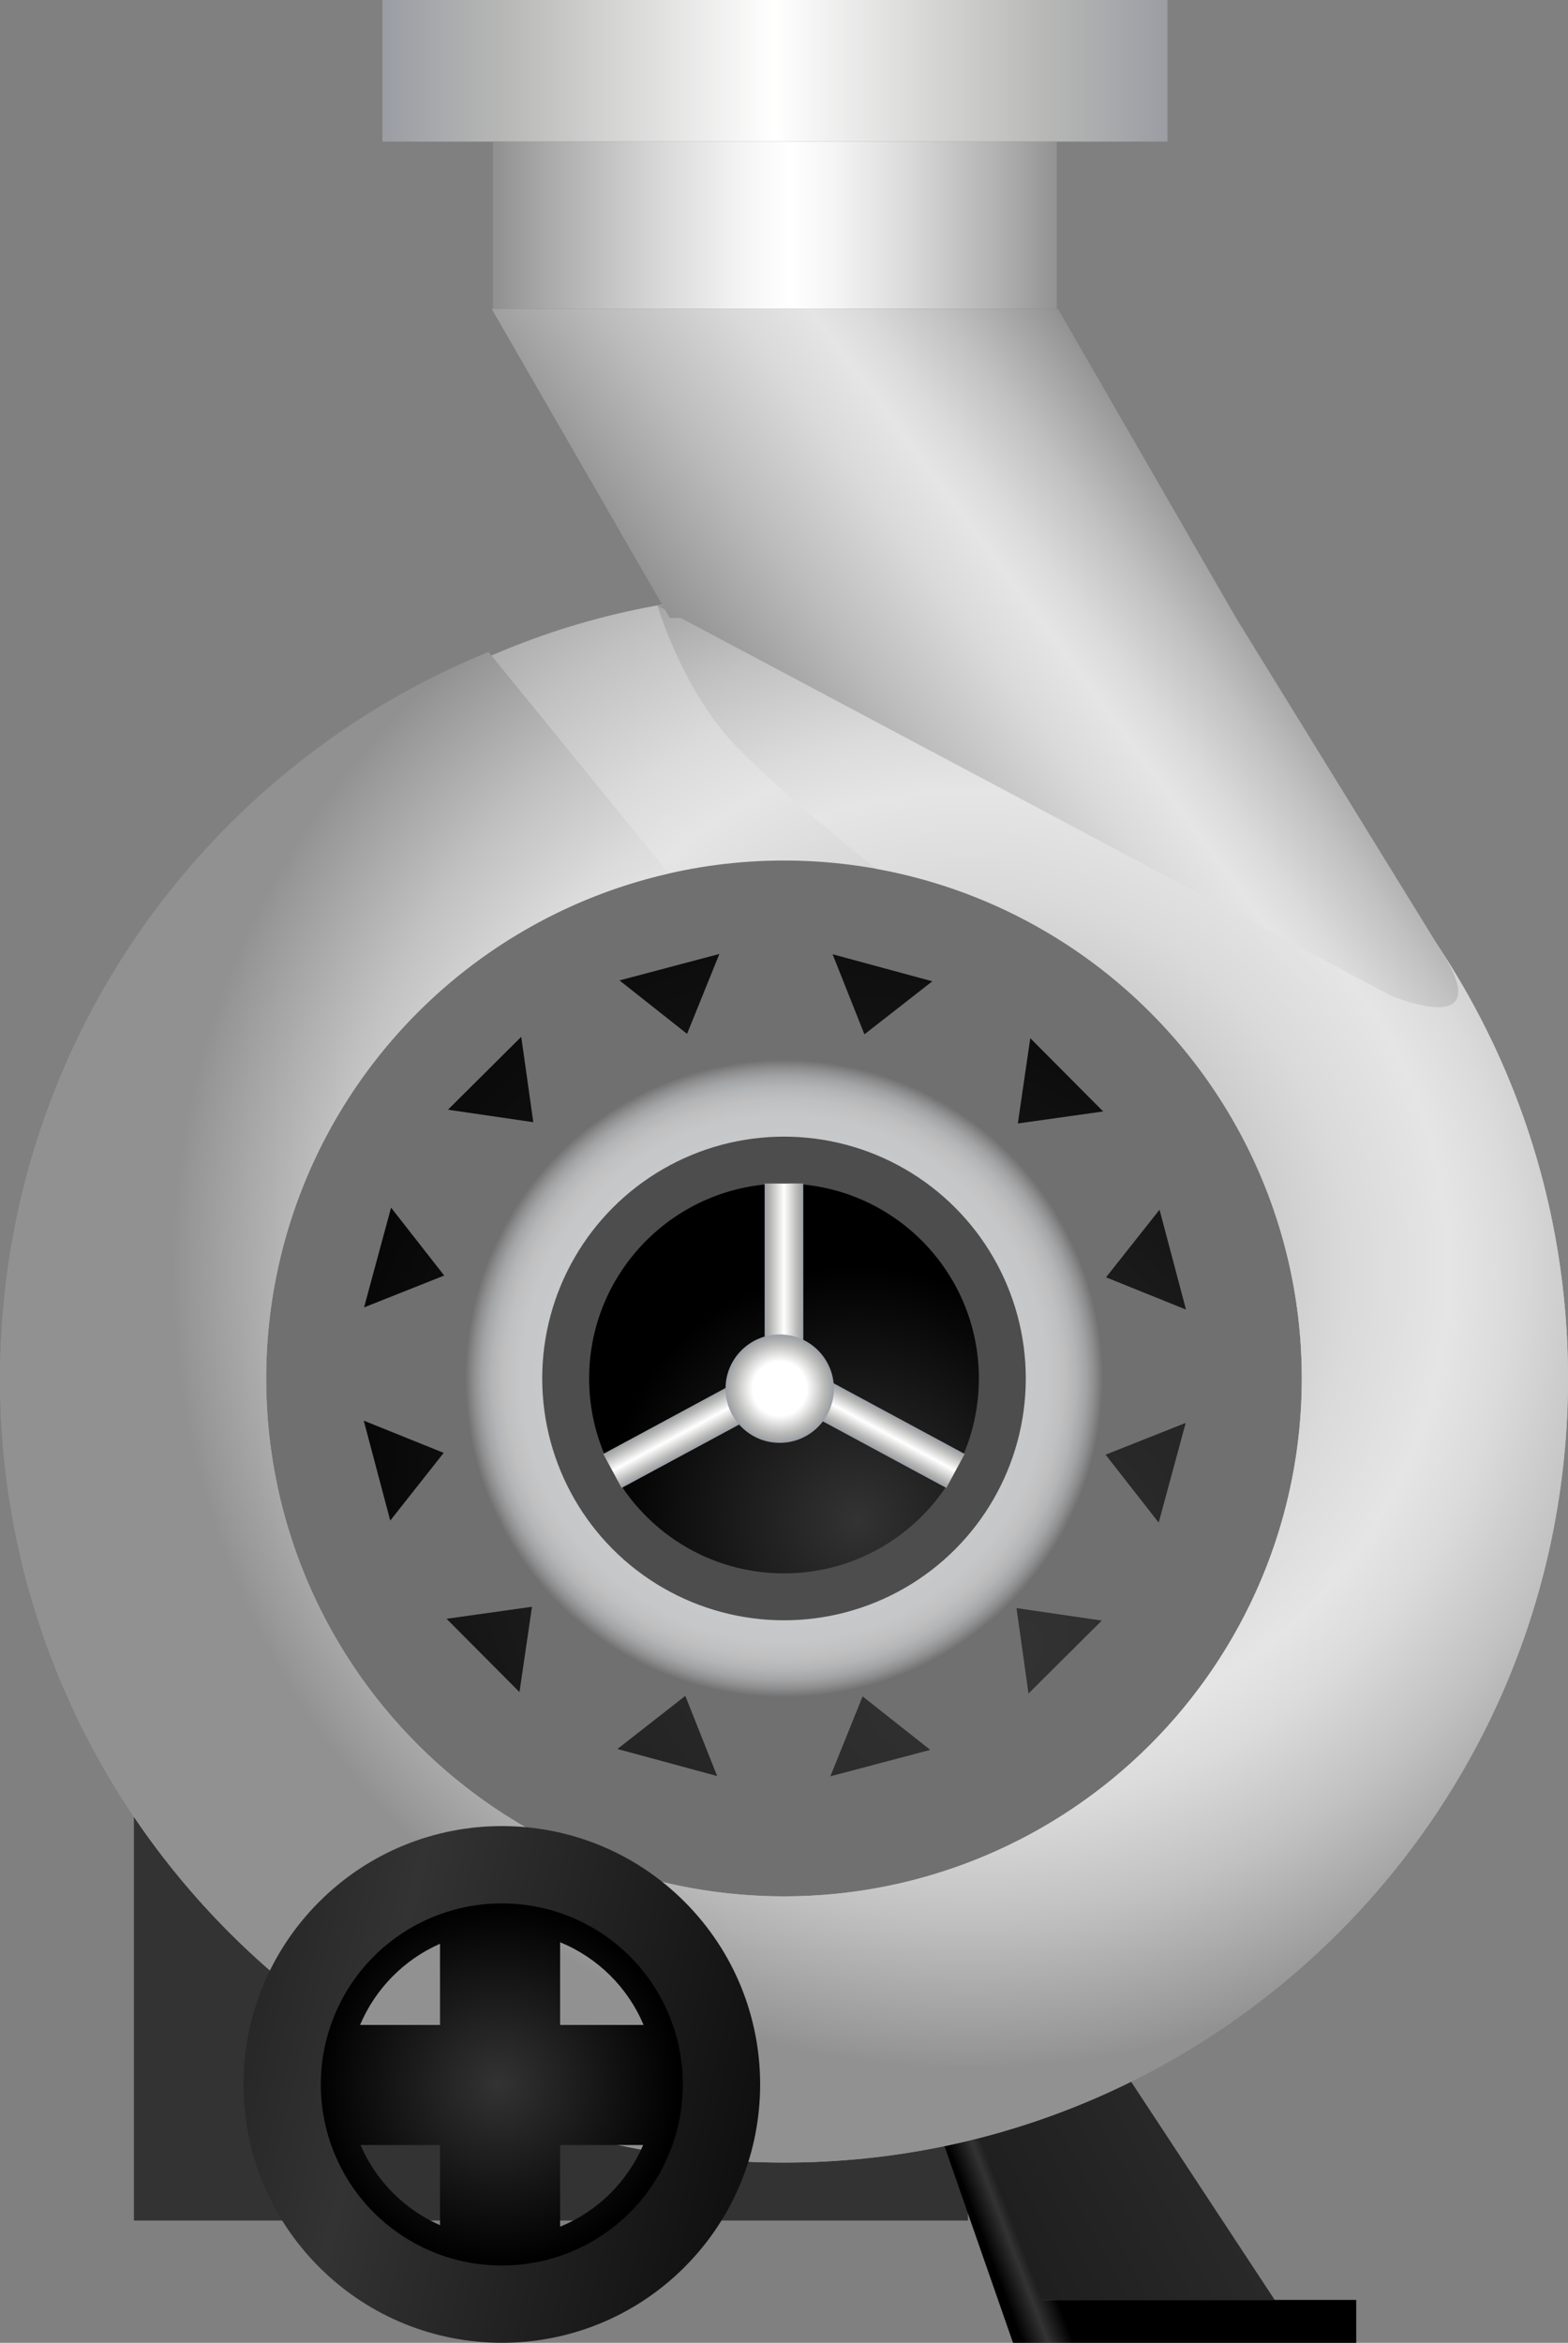 <?xml version="1.0" encoding="utf-8"?>
<!-- Generator: Adobe Illustrator 15.0.0, SVG Export Plug-In . SVG Version: 6.00 Build 0)  -->
<!DOCTYPE svg PUBLIC "-//W3C//DTD SVG 1.0//EN" "http://www.w3.org/TR/2001/REC-SVG-20010904/DTD/svg10.dtd">
<svg version="1.0" id="_x37_1" xmlns="http://www.w3.org/2000/svg" xmlns:xlink="http://www.w3.org/1999/xlink" x="0px" y="0px"
	 width="55.616px" height="83.084px" viewBox="0 0 55.616 83.084" enable-background="new 0 0 55.616 83.084" xml:space="preserve">
<rect x="0" y="0" width="55.616" height="83.084" fill="#808080" stroke="none"/>
<g>
	<rect x="4.75" y="64.432" fill="#333333" width="29.582" height="14.315"/>
	<linearGradient id="SVGID_1_" gradientUnits="userSpaceOnUse" x1="79.079" y1="55.988" x2="16.993" y2="88.858">
		<stop  offset="0" style="stop-color:#000000"/>
		<stop  offset="0.5" style="stop-color:#333333"/>
		<stop  offset="1" style="stop-color:#000000"/>
	</linearGradient>
	<polygon fill="url(#SVGID_1_)" points="39.354,72.66 32.43,73.041 36.995,81.562 45.212,81.562 	"/>
	<linearGradient id="SVGID_2_" gradientUnits="userSpaceOnUse" x1="36.703" y1="79.42" x2="35.105" y2="80.028">
		<stop  offset="0" style="stop-color:#000000"/>
		<stop  offset="0.5" style="stop-color:#333333"/>
		<stop  offset="1" style="stop-color:#000000"/>
	</linearGradient>
	<polygon fill="url(#SVGID_2_)" points="48.104,81.562 48.104,83.084 35.931,83.084 32.43,73.041 33.648,73.041 36.995,81.562 	"/>
	
		<radialGradient id="SVGID_3_" cx="-43.565" cy="-48.652" r="32.581" gradientTransform="matrix(0.913 0 0 0.913 74.179 87.182)" gradientUnits="userSpaceOnUse">
		<stop  offset="0" style="stop-color:#929192"/>
		<stop  offset="0.238" style="stop-color:#BDBCBD"/>
		<stop  offset="0.437" style="stop-color:#DADADB"/>
		<stop  offset="0.55" style="stop-color:#E5E5E6"/>
		<stop  offset="0.638" style="stop-color:#DBDBDC"/>
		<stop  offset="0.787" style="stop-color:#C2C1C2"/>
		<stop  offset="0.977" style="stop-color:#989798"/>
		<stop  offset="1" style="stop-color:#929192"/>
	</radialGradient>
	<path fill="url(#SVGID_3_)" d="M55.616,48.884c0,15.357-12.45,27.808-27.808,27.808C12.45,76.691,0,64.241,0,48.884
		c0-14.051,12.45-27.809,27.809-27.809C43.166,21.075,55.616,33.525,55.616,48.884z"/>
	
		<radialGradient id="SVGID_4_" cx="-50.789" cy="-41.946" r="20.117" gradientTransform="matrix(0.913 0 0 0.913 74.179 87.182)" gradientUnits="userSpaceOnUse">
		<stop  offset="0.412" style="stop-color:#C8C9CA"/>
		<stop  offset="0.506" style="stop-color:#C6C7C8"/>
		<stop  offset="0.539" style="stop-color:#C0C0C1"/>
		<stop  offset="0.563" style="stop-color:#B4B5B6"/>
		<stop  offset="0.583" style="stop-color:#A3A4A5"/>
		<stop  offset="0.599" style="stop-color:#8E8E8F"/>
		<stop  offset="0.614" style="stop-color:#747374"/>
		<stop  offset="0.615" style="stop-color:#717071"/>
	</radialGradient>
	<circle fill="url(#SVGID_4_)" cx="27.808" cy="48.884" r="18.367"/>
	<linearGradient id="SVGID_5_" gradientUnits="userSpaceOnUse" x1="33.263" y1="30.734" x2="33.263" y2="30.734">
		<stop  offset="0" style="stop-color:#929192"/>
		<stop  offset="0.26" style="stop-color:#BDBCBD"/>
		<stop  offset="0.477" style="stop-color:#DADADB"/>
		<stop  offset="0.6" style="stop-color:#E5E5E6"/>
		<stop  offset="0.678" style="stop-color:#DBDBDC"/>
		<stop  offset="0.811" style="stop-color:#C2C1C2"/>
		<stop  offset="0.979" style="stop-color:#989798"/>
		<stop  offset="1" style="stop-color:#929192"/>
	</linearGradient>
	<path fill="url(#SVGID_5_)" d="M33.263,30.734"/>
	<linearGradient id="SVGID_6_" gradientUnits="userSpaceOnUse" x1="33.263" y1="30.734" x2="33.263" y2="30.734">
		<stop  offset="0" style="stop-color:#929192"/>
		<stop  offset="0.26" style="stop-color:#BDBCBD"/>
		<stop  offset="0.477" style="stop-color:#DADADB"/>
		<stop  offset="0.6" style="stop-color:#E5E5E6"/>
		<stop  offset="0.678" style="stop-color:#DBDBDC"/>
		<stop  offset="0.811" style="stop-color:#C2C1C2"/>
		<stop  offset="0.979" style="stop-color:#989798"/>
		<stop  offset="1" style="stop-color:#929192"/>
	</linearGradient>
	<path fill="url(#SVGID_6_)" stroke="#1A1A1A" stroke-width="0.5" d="M33.263,30.734"/>
	<circle fill="#4D4D4D" cx="27.808" cy="48.885" r="8.576"/>
	
		<radialGradient id="SVGID_7_" cx="-47.935" cy="-36.451" r="9.867" gradientTransform="matrix(0.913 0 0 0.913 74.179 87.182)" gradientUnits="userSpaceOnUse">
		<stop  offset="0" style="stop-color:#333333"/>
		<stop  offset="1" style="stop-color:#000000"/>
	</radialGradient>
	<circle fill="url(#SVGID_7_)" cx="27.808" cy="48.885" r="6.912"/>
	
		<radialGradient id="SVGID_8_" cx="-43.565" cy="-46.145" r="31.016" gradientTransform="matrix(0.913 0 0 0.913 74.179 87.182)" gradientUnits="userSpaceOnUse">
		<stop  offset="0" style="stop-color:#929192"/>
		<stop  offset="0.26" style="stop-color:#BDBCBD"/>
		<stop  offset="0.477" style="stop-color:#DADADB"/>
		<stop  offset="0.6" style="stop-color:#E5E5E6"/>
		<stop  offset="0.678" style="stop-color:#DBDBDC"/>
		<stop  offset="0.811" style="stop-color:#C2C1C2"/>
		<stop  offset="0.979" style="stop-color:#989798"/>
		<stop  offset="1" style="stop-color:#929192"/>
	</radialGradient>
	<path fill="url(#SVGID_8_)" d="M36.727,22.537l-1.484-0.454c-6.69-2.032-11.922-0.608-11.922-0.608s0.904,3.111,2.909,5.116
		s4.861,4.219,4.861,4.219c8.578,1.548,15.084,9.052,15.084,18.074c0,10.144-8.223,18.367-18.366,18.367S9.441,59.027,9.441,48.884
		c0-8.739,6.104-16.054,14.282-17.91l-6.396-7.854C7.164,27.257,0,37.234,0,48.884c0,15.357,12.45,27.808,27.809,27.808
		c15.357,0,27.808-12.45,27.808-27.808C55.616,36.645,47.711,26.254,36.727,22.537z"/>
	<linearGradient id="SVGID_9_" gradientUnits="userSpaceOnUse" x1="13.562" y1="2.511" x2="41.408" y2="2.511">
		<stop  offset="0" style="stop-color:#9A9DA3"/>
		<stop  offset="0.15" style="stop-color:#B6B7B5"/>
		<stop  offset="0.5" style="stop-color:#FFFFFF"/>
		<stop  offset="0.85" style="stop-color:#B6B7B5"/>
		<stop  offset="1" style="stop-color:#9A9DA3"/>
	</linearGradient>
	<rect x="13.562" fill="url(#SVGID_9_)" width="27.847" height="5.021"/>
	
		<linearGradient id="SVGID_10_" gradientUnits="userSpaceOnUse" x1="-316.665" y1="164.681" x2="-288.938" y2="164.681" gradientTransform="matrix(0.721 0 0 1.182 245.895 -186.632)">
		<stop  offset="0" style="stop-color:#929192"/>
		<stop  offset="0.082" style="stop-color:#A7A7A7"/>
		<stop  offset="0.282" style="stop-color:#D7D6D7"/>
		<stop  offset="0.436" style="stop-color:#F4F4F4"/>
		<stop  offset="0.522" style="stop-color:#FFFFFF"/>
		<stop  offset="0.599" style="stop-color:#F5F5F5"/>
		<stop  offset="0.728" style="stop-color:#DBDBDB"/>
		<stop  offset="0.892" style="stop-color:#B1B1B1"/>
		<stop  offset="1" style="stop-color:#929192"/>
	</linearGradient>
	<rect x="17.484" y="5.021" fill="url(#SVGID_10_)" width="20" height="5.935"/>
	<linearGradient id="SVGID_11_" gradientUnits="userSpaceOnUse" x1="23.502" y1="21.721" x2="37.709" y2="11.202">
		<stop  offset="0" style="stop-color:#929192"/>
		<stop  offset="0.26" style="stop-color:#BDBCBD"/>
		<stop  offset="0.477" style="stop-color:#DADADB"/>
		<stop  offset="0.6" style="stop-color:#E5E5E6"/>
		<stop  offset="0.678" style="stop-color:#DBDBDC"/>
		<stop  offset="0.811" style="stop-color:#C2C1C2"/>
		<stop  offset="0.979" style="stop-color:#989798"/>
		<stop  offset="1" style="stop-color:#929192"/>
	</linearGradient>
	<polygon fill="url(#SVGID_11_)" points="43.842,21.912 23.757,21.912 17.441,10.956 37.527,10.956 	"/>
	<linearGradient id="SVGID_12_" gradientUnits="userSpaceOnUse" x1="31.69" y1="32.779" x2="45.896" y2="22.261">
		<stop  offset="0" style="stop-color:#929192"/>
		<stop  offset="0.26" style="stop-color:#BDBCBD"/>
		<stop  offset="0.477" style="stop-color:#DADADB"/>
		<stop  offset="0.6" style="stop-color:#E5E5E6"/>
		<stop  offset="0.678" style="stop-color:#DBDBDC"/>
		<stop  offset="0.811" style="stop-color:#C2C1C2"/>
		<stop  offset="0.979" style="stop-color:#989798"/>
		<stop  offset="1" style="stop-color:#929192"/>
	</linearGradient>
	<path fill="url(#SVGID_12_)" d="M51.197,33.847l-4.215-6.841l0,0l-3.141-5.094L23.32,21.475l22.394,11.91l0,0l3.606,1.917
		C49.32,35.302,53.075,36.894,51.197,33.847z"/>
	<g>
		<g>
			
				<radialGradient id="SVGID_13_" cx="702.185" cy="2890.1" r="59.615" gradientTransform="matrix(-0.647 0.644 -0.424 -0.427 1716.699 840.487)" gradientUnits="userSpaceOnUse">
				<stop  offset="0" style="stop-color:#333333"/>
				<stop  offset="1" style="stop-color:#000000"/>
			</radialGradient>
			<polygon fill="url(#SVGID_13_)" points="15.889,39.354 18.916,39.797 18.488,36.769 			"/>
			
				<radialGradient id="SVGID_14_" cx="710.708" cy="-1147.349" r="59.624" gradientTransform="matrix(0.647 -0.644 0.424 0.427 62.329 1006.474)" gradientUnits="userSpaceOnUse">
				<stop  offset="0" style="stop-color:#333333"/>
				<stop  offset="1" style="stop-color:#000000"/>
			</radialGradient>
			<polygon fill="url(#SVGID_14_)" points="39.08,57.471 36.054,57.028 36.48,60.057 			"/>
		</g>
		<g>
			
				<radialGradient id="SVGID_15_" cx="45.034" cy="2620.549" r="50.069" gradientTransform="matrix(-0.239 0.881 -0.581 -0.157 1568.344 431.87)" gradientUnits="userSpaceOnUse">
				<stop  offset="0" style="stop-color:#333333"/>
				<stop  offset="1" style="stop-color:#000000"/>
			</radialGradient>
			<polygon fill="url(#SVGID_15_)" points="12.913,46.364 15.756,45.235 13.871,42.827 			"/>
			
				<radialGradient id="SVGID_16_" cx="1368.444" cy="-876.236" r="50.067" gradientTransform="matrix(0.239 -0.881 0.581 0.157 217.679 1403.051)" gradientUnits="userSpaceOnUse">
				<stop  offset="0" style="stop-color:#333333"/>
				<stop  offset="1" style="stop-color:#000000"/>
			</radialGradient>
			<polygon fill="url(#SVGID_16_)" points="42.056,50.461 39.214,51.588 41.098,53.997 			"/>
		</g>
		<g>
			
				<radialGradient id="SVGID_17_" cx="-434.536" cy="1884.953" r="41.459" gradientTransform="matrix(0.234 0.882 -0.582 0.154 1233.817 152.163)" gradientUnits="userSpaceOnUse">
				<stop  offset="0" style="stop-color:#333333"/>
				<stop  offset="1" style="stop-color:#000000"/>
			</radialGradient>
			<polygon fill="url(#SVGID_17_)" points="13.842,53.924 15.738,51.523 12.902,50.381 			"/>
			
				<radialGradient id="SVGID_18_" cx="1849.13" cy="-145.067" r="41.462" gradientTransform="matrix(-0.234 -0.882 0.582 -0.154 552.245 1668.832)" gradientUnits="userSpaceOnUse">
				<stop  offset="0" style="stop-color:#333333"/>
				<stop  offset="1" style="stop-color:#000000"/>
			</radialGradient>
			<polygon fill="url(#SVGID_18_)" points="41.128,42.9 39.23,45.298 42.066,46.442 			"/>
		</g>
		<g>
			
				<radialGradient id="SVGID_19_" cx="-609.729" cy="887.532" r="44.453" gradientTransform="matrix(0.644 0.647 -0.427 0.424 806.573 77.263)" gradientUnits="userSpaceOnUse">
				<stop  offset="0" style="stop-color:#333333"/>
				<stop  offset="1" style="stop-color:#000000"/>
			</radialGradient>
			<polygon fill="url(#SVGID_19_)" points="18.426,60.007 18.869,56.981 15.84,57.408 			"/>
			
				<radialGradient id="SVGID_20_" cx="2022.633" cy="855.262" r="44.448" gradientTransform="matrix(-0.644 -0.647 0.427 -0.424 972.56 1731.655)" gradientUnits="userSpaceOnUse">
				<stop  offset="0" style="stop-color:#333333"/>
				<stop  offset="1" style="stop-color:#000000"/>
			</radialGradient>
			<polygon fill="url(#SVGID_20_)" points="36.543,36.817 36.102,39.842 39.129,39.416 			"/>
		</g>
		<g>
			
				<radialGradient id="SVGID_21_" cx="-431.015" cy="-109.134" r="54.978" gradientTransform="matrix(0.881 0.239 -0.157 0.581 397.964 225.622)" gradientUnits="userSpaceOnUse">
				<stop  offset="0" style="stop-color:#333333"/>
				<stop  offset="1" style="stop-color:#000000"/>
			</radialGradient>
			<polygon fill="url(#SVGID_21_)" points="25.437,62.984 24.308,60.141 21.9,62.025 			"/>
			
				<radialGradient id="SVGID_22_" cx="1844.48" cy="1853.468" r="54.98" gradientTransform="matrix(-0.881 -0.239 0.157 -0.581 1369.13 1576.305)" gradientUnits="userSpaceOnUse">
				<stop  offset="0" style="stop-color:#333333"/>
				<stop  offset="1" style="stop-color:#000000"/>
			</radialGradient>
			<polygon fill="url(#SVGID_22_)" points="29.532,33.841 30.66,36.682 33.069,34.8 			"/>
		</g>
		<g>
			
				<radialGradient id="SVGID_23_" cx="52.699" cy="-839.46" r="61.715" gradientTransform="matrix(0.882 -0.234 0.154 0.582 118.261 560.153)" gradientUnits="userSpaceOnUse">
				<stop  offset="0" style="stop-color:#333333"/>
				<stop  offset="1" style="stop-color:#000000"/>
			</radialGradient>
			<polygon fill="url(#SVGID_23_)" points="32.996,62.056 30.596,60.159 29.453,62.994 			"/>
			
				<radialGradient id="SVGID_24_" cx="1361.874" cy="2579.378" r="61.693" gradientTransform="matrix(-0.882 0.234 -0.154 -0.582 1634.91 1241.736)" gradientUnits="userSpaceOnUse">
				<stop  offset="0" style="stop-color:#333333"/>
				<stop  offset="1" style="stop-color:#000000"/>
			</radialGradient>
			<polygon fill="url(#SVGID_24_)" points="21.973,34.769 24.37,36.664 25.516,33.83 			"/>
		</g>
	</g>
	<g>
		<linearGradient id="SVGID_25_" gradientUnits="userSpaceOnUse" x1="27.121" y1="45.428" x2="28.493" y2="45.428">
			<stop  offset="0" style="stop-color:#9A9DA3"/>
			<stop  offset="0.15" style="stop-color:#B6B7B5"/>
			<stop  offset="0.5" style="stop-color:#FFFFFF"/>
			<stop  offset="0.85" style="stop-color:#B6B7B5"/>
			<stop  offset="1" style="stop-color:#9A9DA3"/>
		</linearGradient>
		<polygon fill="url(#SVGID_25_)" points="27.121,41.972 28.491,41.97 28.493,48.883 27.121,48.886 27.121,41.972 		"/>
		<linearGradient id="SVGID_26_" gradientUnits="userSpaceOnUse" x1="30.523" y1="51.127" x2="31.174" y2="49.92">
			<stop  offset="0" style="stop-color:#9A9DA3"/>
			<stop  offset="0.15" style="stop-color:#B6B7B5"/>
			<stop  offset="0.5" style="stop-color:#FFFFFF"/>
			<stop  offset="0.85" style="stop-color:#B6B7B5"/>
			<stop  offset="1" style="stop-color:#9A9DA3"/>
		</linearGradient>
		<polygon fill="url(#SVGID_26_)" points="27.482,49.488 28.131,48.28 34.217,51.562 33.566,52.768 27.482,49.488 		"/>
		<linearGradient id="SVGID_27_" gradientUnits="userSpaceOnUse" x1="25.087" y1="51.125" x2="24.438" y2="49.918">
			<stop  offset="0" style="stop-color:#9A9DA3"/>
			<stop  offset="0.15" style="stop-color:#B6B7B5"/>
			<stop  offset="0.5" style="stop-color:#FFFFFF"/>
			<stop  offset="0.85" style="stop-color:#B6B7B5"/>
			<stop  offset="1" style="stop-color:#9A9DA3"/>
		</linearGradient>
		<polygon fill="url(#SVGID_27_)" points="21.397,51.562 27.482,48.28 28.131,49.488 22.048,52.768 21.397,51.562 		"/>
	</g>
	
		<radialGradient id="SVGID_28_" cx="-50.956" cy="-41.55" r="2.105" gradientTransform="matrix(0.913 0 0 0.913 74.179 87.182)" gradientUnits="userSpaceOnUse">
		<stop  offset="0.5" style="stop-color:#FFFFFF"/>
		<stop  offset="0.85" style="stop-color:#B6B7B5"/>
		<stop  offset="1" style="stop-color:#9A9DA3"/>
	</radialGradient>
	<circle fill="url(#SVGID_28_)" cx="27.656" cy="49.246" r="1.922"/>
	<g>
		
			<radialGradient id="SVGID_29_" cx="-61.894" cy="-14.549" r="7.012" gradientTransform="matrix(0.913 0 0 0.913 74.179 87.182)" gradientUnits="userSpaceOnUse">
			<stop  offset="0" style="stop-color:#333333"/>
			<stop  offset="1" style="stop-color:#000000"/>
		</radialGradient>
		<path fill="url(#SVGID_29_)" d="M17.801,64.813c-5.031,0.002-9.106,4.078-9.109,9.109c0.003,5.033,4.078,9.107,9.109,9.109
			c5.03-0.002,9.104-4.076,9.107-9.109C26.905,68.892,22.831,64.815,17.801,64.813z M22.828,71.812h-2.961v-2.934
			C21.2,69.425,22.27,70.483,22.828,71.812z M15.607,68.931v2.881h-2.836C13.313,70.526,14.333,69.493,15.607,68.931z
			 M12.787,76.069h2.82v2.844C14.345,78.356,13.333,77.337,12.787,76.069z M19.867,78.966v-2.896h2.945
			C22.25,77.38,21.188,78.425,19.867,78.966z"/>
		
			<linearGradient id="SVGID_30_" gradientUnits="userSpaceOnUse" x1="755.532" y1="2386.643" x2="776.074" y2="2420.422" gradientTransform="matrix(-0.707 0.707 -0.707 -0.707 2253.997 1230.78)">
			<stop  offset="0" style="stop-color:#000000"/>
			<stop  offset="0.5" style="stop-color:#333333"/>
			<stop  offset="1" style="stop-color:#000000"/>
		</linearGradient>
		<path fill="url(#SVGID_30_)" d="M24.278,67.44c3.578,3.58,3.579,9.381,0,12.961l0,0c-3.578,3.578-9.379,3.576-12.958-0.002l0,0
			c-3.577-3.578-3.577-9.377,0.001-12.955l0,0C14.899,63.864,20.699,63.864,24.278,67.44L24.278,67.44z M22.342,69.378
			c-2.512-2.502-6.57-2.504-9.084,0.002l0,0c-2.504,2.512-2.504,6.572-0.001,9.084l0,0c2.513,2.504,6.573,2.504,9.085,0.002l0,0
			C24.847,75.95,24.846,71.892,22.342,69.378L22.342,69.378z"/>
	</g>
</g>
</svg>
